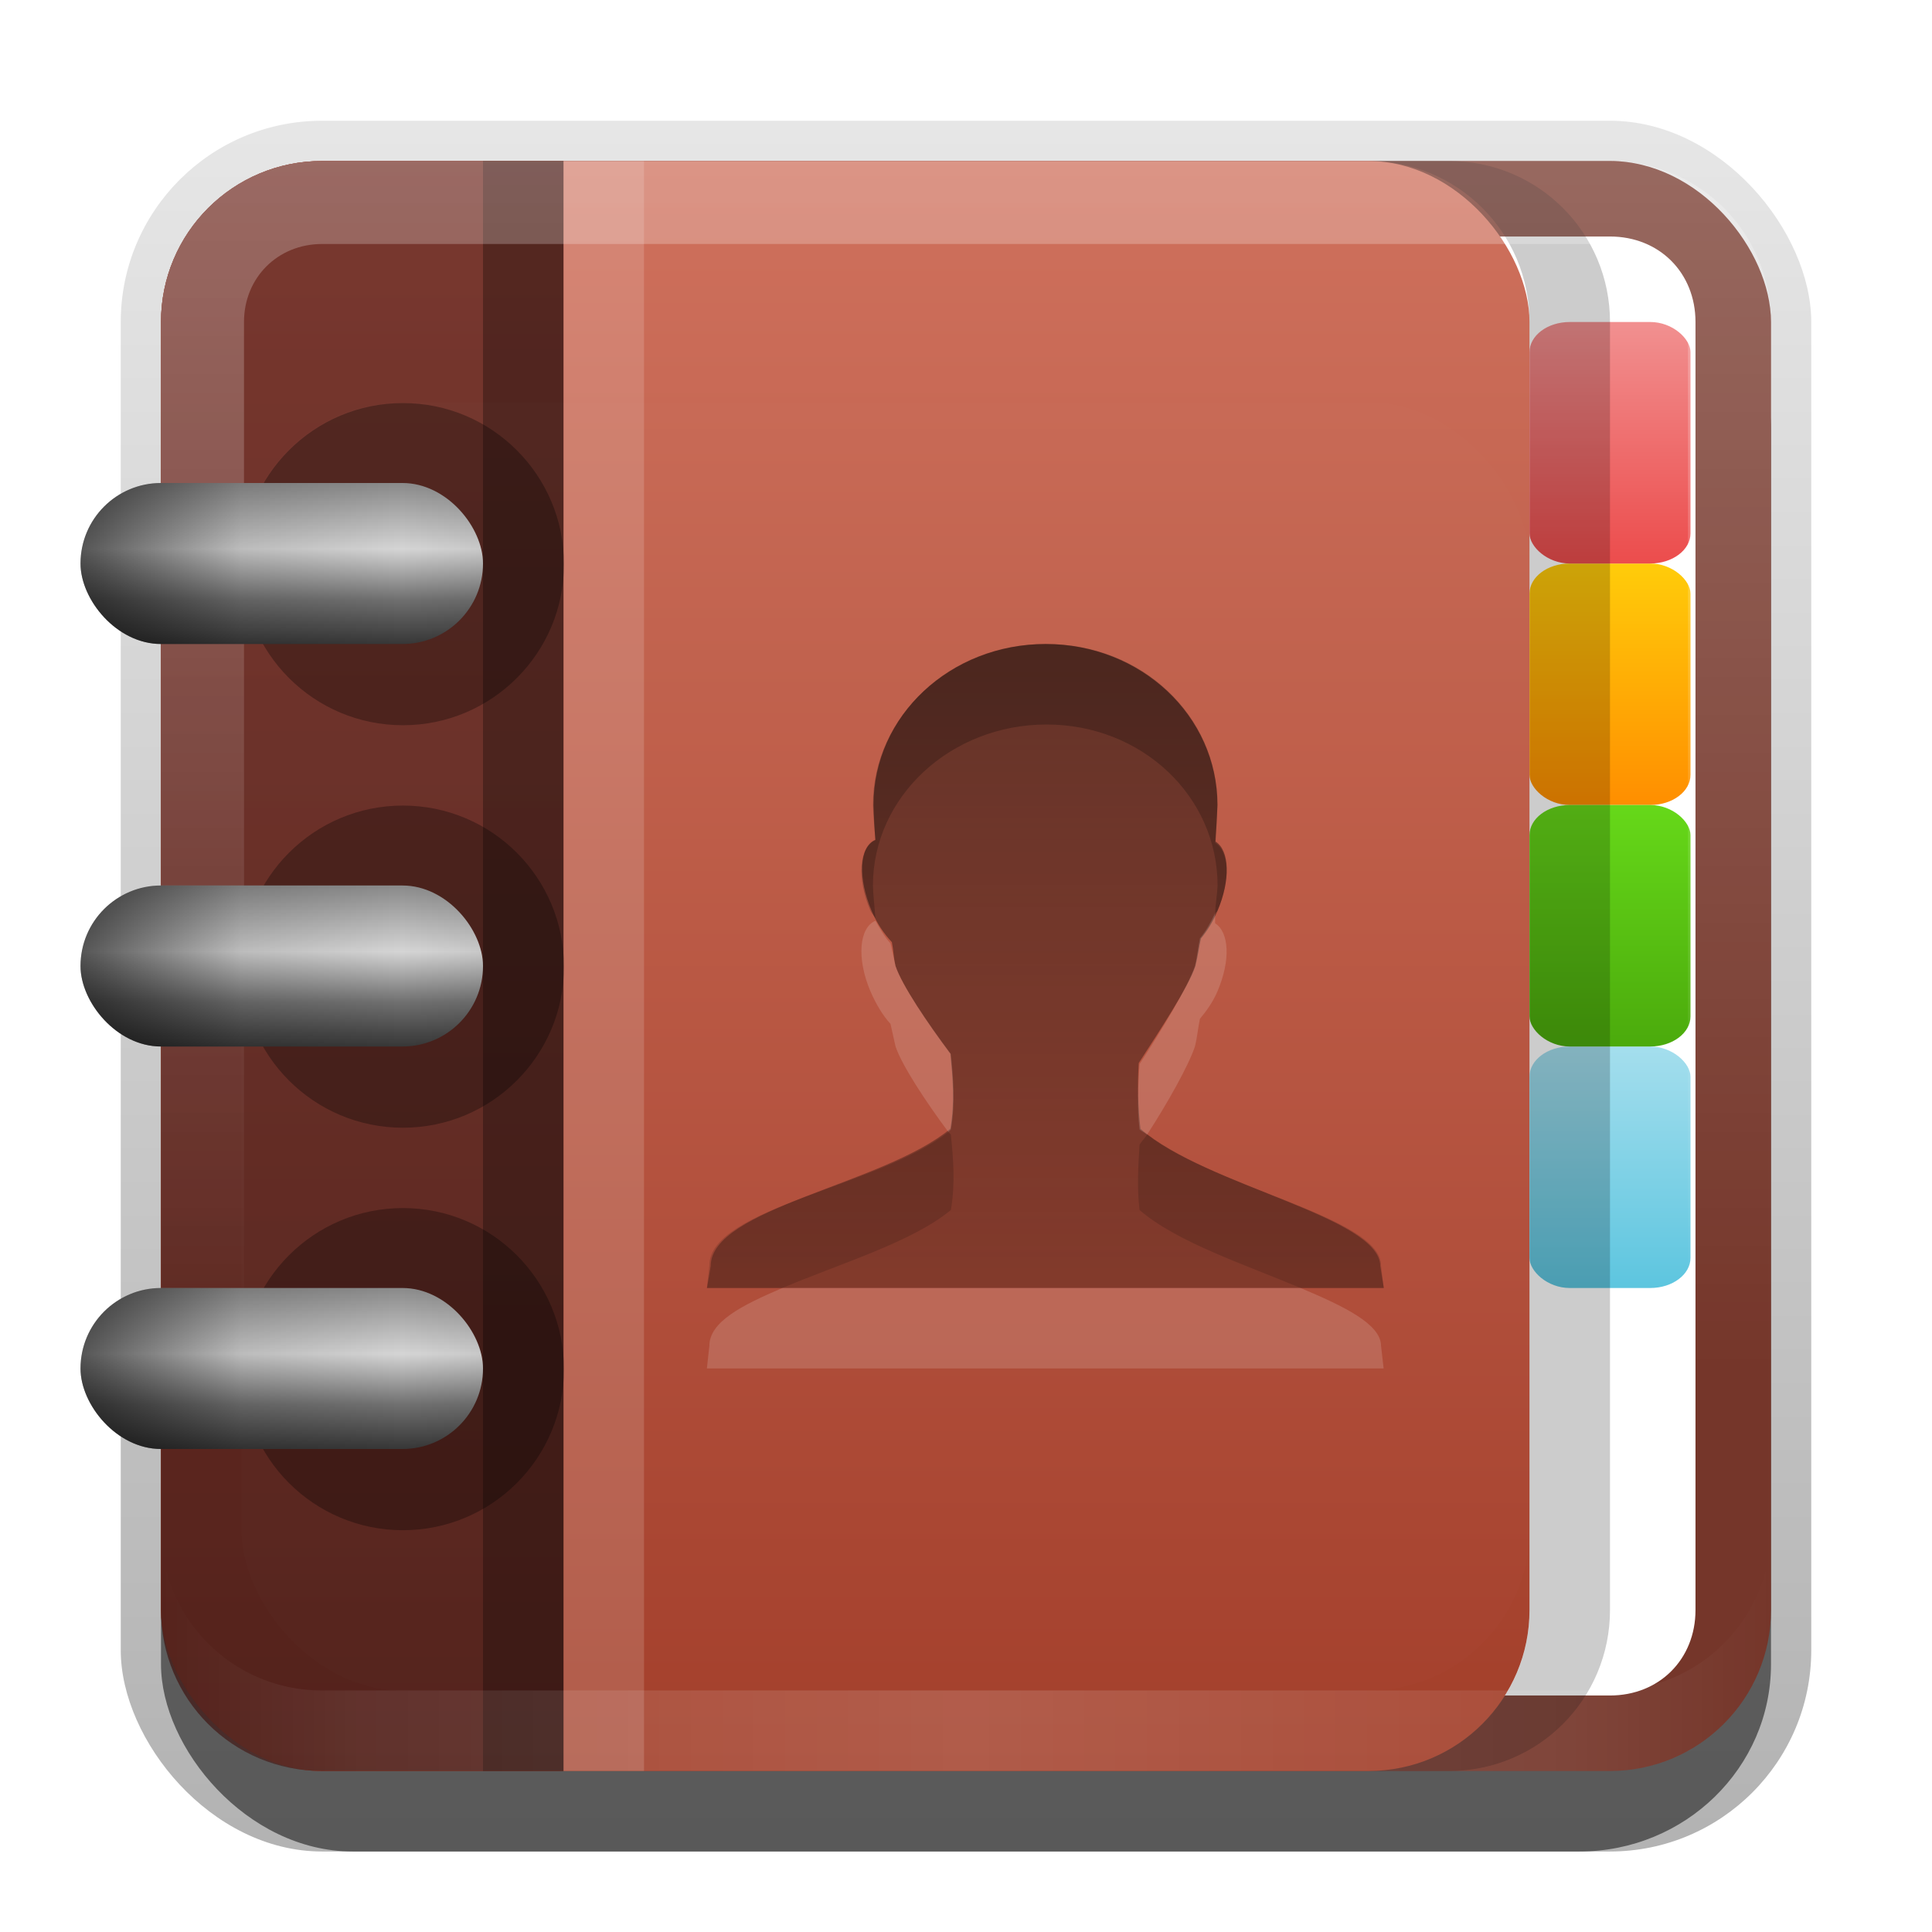 <?xml version="1.0" encoding="UTF-8" standalone="no"?>
<!-- Created with Inkscape (http://www.inkscape.org/) -->

<svg
   xmlns:dc="http://purl.org/dc/elements/1.1/"
   xmlns:cc="http://creativecommons.org/ns#"
   xmlns:rdf="http://www.w3.org/1999/02/22-rdf-syntax-ns#"
   xmlns:svg="http://www.w3.org/2000/svg"
   xmlns="http://www.w3.org/2000/svg"
   xmlns:xlink="http://www.w3.org/1999/xlink"
   xmlns:sodipodi="http://sodipodi.sourceforge.net/DTD/sodipodi-0.dtd"
   xmlns:inkscape="http://www.inkscape.org/namespaces/inkscape"
   width="24"
   height="24"
   id="svg2"
   sodipodi:version="0.32"
   inkscape:version="0.48.1 r9760"
   version="1.0"
   sodipodi:docname="gnome-contacts.svg"
   inkscape:output_extension="org.inkscape.output.svg.inkscape"
   style="display:inline">
  <defs
     id="defs4">
    <linearGradient
       inkscape:collect="always"
       id="linearGradient3327">
      <stop
         style="stop-color:#000000;stop-opacity:1;"
         offset="0"
         id="stop3330" />
      <stop
         style="stop-color:#000000;stop-opacity:0;"
         offset="1"
         id="stop3333" />
    </linearGradient>
    <linearGradient
       inkscape:collect="always"
       xlink:href="#linearGradient3327"
       id="linearGradient3335"
       x1="11.375"
       y1="22"
       x2="11.375"
       y2="-9.817"
       gradientUnits="userSpaceOnUse" />
    <inkscape:perspective
       sodipodi:type="inkscape:persp3d"
       inkscape:vp_x="0 : 11 : 1"
       inkscape:vp_y="0 : 1000 : 0"
       inkscape:vp_z="22 : 11 : 1"
       inkscape:persp3d-origin="11 : 7.3333333 : 1"
       id="perspective2531" />
    <linearGradient
       id="ButtonShadow"
       gradientTransform="scale(0.988,1.012)"
       x1="9.355"
       y1="21.743"
       x2="9.355"
       y2="0.494"
       gradientUnits="userSpaceOnUse">
      <stop
         id="stop3277"
         offset="0"
         style="stop-color:#000000;stop-opacity:0.706;" />
      <stop
         id="stop3279"
         offset="1"
         style="stop-color:#000000;stop-opacity:0.157;" />
    </linearGradient>
    <linearGradient
       inkscape:collect="always"
       id="linearGradient3232">
      <stop
         style="stop-color:#000000;stop-opacity:1;"
         offset="0"
         id="stop3234" />
      <stop
         style="stop-color:#000000;stop-opacity:0;"
         offset="1"
         id="stop3236" />
    </linearGradient>
    <linearGradient
       gradientUnits="userSpaceOnUse"
       y2="-6"
       x2="11"
       y1="14.806"
       x1="11"
       id="linearGradient3221"
       xlink:href="#linearGradient3232"
       inkscape:collect="always" />
    <linearGradient
       id="ButtonColor"
       x1="10.32"
       y1="21"
       x2="10.32"
       y2="0.999"
       gradientUnits="userSpaceOnUse">
      <stop
         style="stop-color:#29669f;stop-opacity:1;"
         offset="0"
         id="stop3189" />
      <stop
         style="stop-color:#88b6e0;stop-opacity:1;"
         offset="1"
         id="stop3191" />
    </linearGradient>
    <linearGradient
       inkscape:collect="always"
       xlink:href="#ButtonShadow"
       id="linearGradient38042"
       gradientUnits="userSpaceOnUse"
       gradientTransform="scale(0.988,1.012)"
       x1="9.355"
       y1="21.743"
       x2="9.355"
       y2="0.494" />
    <filter
       inkscape:collect="always"
       id="filter3194"
       x="-0.18"
       width="1.36"
       y="-0.18"
       height="1.36"
       color-interpolation-filters="sRGB">
      <feGaussianBlur
         inkscape:collect="always"
         stdDeviation="1.2"
         id="feGaussianBlur3196" />
    </filter>
    <clipPath
       clipPathUnits="userSpaceOnUse"
       id="clipPath2849">
      <rect
         ry="2"
         rx="2"
         y="1"
         x="1"
         height="20"
         width="20"
         id="rect2851"
         style="fill:#ffffff;fill-opacity:1;fill-rule:evenodd;stroke:none;display:inline" />
    </clipPath>
    <inkscape:perspective
       id="perspective3822"
       inkscape:persp3d-origin="0.5 : 0.33333333 : 1"
       inkscape:vp_z="1 : 0.5 : 1"
       inkscape:vp_y="0 : 1000 : 0"
       inkscape:vp_x="0 : 0.5 : 1"
       sodipodi:type="inkscape:persp3d" />
    <linearGradient
       id="linearGradient3640">
      <stop
         style="stop-color:#1a1a1a;stop-opacity:1;"
         offset="0"
         id="stop3642" />
      <stop
         style="stop-color:#2a2a2a;stop-opacity:1;"
         offset="1"
         id="stop3644" />
    </linearGradient>
    <linearGradient
       inkscape:collect="always"
       xlink:href="#linearGradient3627"
       id="linearGradient3633"
       x1="54.75"
       y1="90"
       x2="54.75"
       y2="5.979"
       gradientUnits="userSpaceOnUse" />
    <linearGradient
       id="linearGradient3627">
      <stop
         style="stop-color:#5f101a;stop-opacity:1;"
         offset="0"
         id="stop3629" />
      <stop
         style="stop-color:#811524;stop-opacity:1;"
         offset="1"
         id="stop3631" />
    </linearGradient>
    <linearGradient
       inkscape:collect="always"
       xlink:href="#linearGradient3640-4"
       id="linearGradient3660"
       x1="5"
       y1="21"
       x2="5"
       y2="0.975"
       gradientUnits="userSpaceOnUse"
       gradientTransform="translate(1,-1)" />
    <linearGradient
       inkscape:collect="always"
       xlink:href="#linearGradient4001"
       id="linearGradient3670"
       gradientUnits="userSpaceOnUse"
       gradientTransform="translate(12.119,-7.258)"
       x1="-3.061"
       y1="27.258"
       x2="-3.061"
       y2="7.254" />
    <inkscape:perspective
       id="perspective3846"
       inkscape:persp3d-origin="0.5 : 0.33333333 : 1"
       inkscape:vp_z="1 : 0.5 : 1"
       inkscape:vp_y="0 : 1000 : 0"
       inkscape:vp_x="0 : 0.5 : 1"
       sodipodi:type="inkscape:persp3d" />
    <linearGradient
       inkscape:collect="always"
       xlink:href="#linearGradient3778"
       id="linearGradient3784"
       x1="10"
       y1="24"
       x2="18"
       y2="24"
       gradientUnits="userSpaceOnUse"
       gradientTransform="matrix(0,1,1,0,-10,10)" />
    <linearGradient
       id="linearGradient3778">
      <stop
         style="stop-color:#000000;stop-opacity:1;"
         offset="0"
         id="stop3780" />
      <stop
         id="stop3786"
         offset="0.5"
         style="stop-color:#000000;stop-opacity:0;" />
      <stop
         style="stop-color:#ffffff;stop-opacity:1;"
         offset="1"
         id="stop3782" />
    </linearGradient>
    <linearGradient
       inkscape:collect="always"
       xlink:href="#linearGradient3745"
       id="linearGradient3751"
       x1="9"
       y1="22"
       x2="9"
       y2="26"
       gradientUnits="userSpaceOnUse" />
    <linearGradient
       id="linearGradient3745">
      <stop
         style="stop-color:#8a8a8a;stop-opacity:1;"
         offset="0"
         id="stop3747" />
      <stop
         id="stop3753"
         offset="0.41"
         style="stop-color:#d5d5d5;stop-opacity:1;" />
      <stop
         style="stop-color:#6f6f6f;stop-opacity:1;"
         offset="0.727"
         id="stop3755" />
      <stop
         style="stop-color:#373737;stop-opacity:1;"
         offset="1"
         id="stop3749" />
    </linearGradient>
    <linearGradient
       inkscape:collect="always"
       xlink:href="#linearGradient3761"
       id="linearGradient3767"
       x1="4"
       y1="24"
       x2="12"
       y2="24"
       gradientUnits="userSpaceOnUse"
       spreadMethod="reflect" />
    <linearGradient
       id="linearGradient3761">
      <stop
         style="stop-color:#000000;stop-opacity:1;"
         offset="0"
         id="stop3763" />
      <stop
         id="stop3769"
         offset="0.5"
         style="stop-color:#000000;stop-opacity:0.194;" />
      <stop
         style="stop-color:#000000;stop-opacity:0;"
         offset="1"
         id="stop3765" />
    </linearGradient>
    <linearGradient
       y2="24"
       x2="12"
       y1="24"
       x1="4"
       spreadMethod="reflect"
       gradientUnits="userSpaceOnUse"
       id="linearGradient3872"
       xlink:href="#linearGradient3761"
       inkscape:collect="always" />
    <linearGradient
       inkscape:collect="always"
       xlink:href="#linearGradient3761"
       id="linearGradient3735"
       gradientUnits="userSpaceOnUse"
       spreadMethod="reflect"
       x1="4"
       y1="24"
       x2="12"
       y2="24"
       gradientTransform="matrix(0.5,0,0,0.5,-2,-4)" />
    <linearGradient
       inkscape:collect="always"
       xlink:href="#linearGradient3745"
       id="linearGradient3738"
       gradientUnits="userSpaceOnUse"
       x1="9"
       y1="22"
       x2="9"
       y2="26"
       gradientTransform="matrix(0.5,0,0,0.5,-2,-4)" />
    <linearGradient
       inkscape:collect="always"
       xlink:href="#linearGradient3778"
       id="linearGradient3743"
       gradientUnits="userSpaceOnUse"
       gradientTransform="matrix(0,1,1,0,-28,-7)"
       x1="10"
       y1="24"
       x2="18"
       y2="24" />
    <linearGradient
       inkscape:collect="always"
       xlink:href="#linearGradient3745"
       id="linearGradient3750"
       gradientUnits="userSpaceOnUse"
       gradientTransform="matrix(0.5,0,0,0.5,-2,-4)"
       x1="9"
       y1="22"
       x2="9"
       y2="26" />
    <linearGradient
       inkscape:collect="always"
       xlink:href="#linearGradient3761"
       id="linearGradient3752"
       gradientUnits="userSpaceOnUse"
       gradientTransform="matrix(0.5,0,0,0.5,-2,-4)"
       spreadMethod="reflect"
       x1="4"
       y1="24"
       x2="12"
       y2="24" />
    <linearGradient
       inkscape:collect="always"
       xlink:href="#linearGradient3745"
       id="linearGradient3762"
       gradientUnits="userSpaceOnUse"
       gradientTransform="matrix(0.5,0,0,0.5,-2,-4)"
       x1="9"
       y1="22"
       x2="9"
       y2="26" />
    <linearGradient
       inkscape:collect="always"
       xlink:href="#linearGradient3761"
       id="linearGradient3764"
       gradientUnits="userSpaceOnUse"
       gradientTransform="matrix(0.5,0,0,0.5,-2,-4)"
       spreadMethod="reflect"
       x1="4"
       y1="24"
       x2="12"
       y2="24" />
    <linearGradient
       inkscape:collect="always"
       xlink:href="#linearGradient3745"
       id="linearGradient3774"
       gradientUnits="userSpaceOnUse"
       gradientTransform="matrix(0.5,0,0,0.5,-2,-4)"
       x1="9"
       y1="22"
       x2="9"
       y2="26" />
    <linearGradient
       inkscape:collect="always"
       xlink:href="#linearGradient3761"
       id="linearGradient3776"
       gradientUnits="userSpaceOnUse"
       gradientTransform="matrix(0.5,0,0,0.5,-2,-4)"
       spreadMethod="reflect"
       x1="4"
       y1="24"
       x2="12"
       y2="24" />
    <inkscape:perspective
       id="perspective3864"
       inkscape:persp3d-origin="0.5 : 0.33333333 : 1"
       inkscape:vp_z="1 : 0.5 : 1"
       inkscape:vp_y="0 : 1000 : 0"
       inkscape:vp_x="0 : 0.5 : 1"
       sodipodi:type="inkscape:persp3d" />
    <linearGradient
       inkscape:collect="always"
       xlink:href="#linearGradient3627-8"
       id="linearGradient3633-9"
       x1="54.75"
       y1="90"
       x2="54.75"
       y2="5.979"
       gradientUnits="userSpaceOnUse" />
    <linearGradient
       id="linearGradient3627-8">
      <stop
         style="stop-color:#a91c1c;stop-opacity:1;"
         offset="0"
         id="stop3629-7" />
      <stop
         style="stop-color:#dd2c2c;stop-opacity:1;"
         offset="1"
         id="stop3631-2" />
    </linearGradient>
    <linearGradient
       gradientTransform="translate(-66,-42)"
       y2="5.979"
       x2="54.75"
       y1="90"
       x1="54.75"
       gradientUnits="userSpaceOnUse"
       id="linearGradient3873"
       xlink:href="#linearGradient3627-8"
       inkscape:collect="always" />
    <linearGradient
       inkscape:collect="always"
       xlink:href="#linearGradient3627-8"
       id="linearGradient3720"
       gradientUnits="userSpaceOnUse"
       gradientTransform="translate(12.119,-6.258)"
       x1="-3.061"
       y1="27.258"
       x2="-3.061"
       y2="7.254" />
    <linearGradient
       inkscape:collect="always"
       xlink:href="#linearGradient3627-8"
       id="linearGradient3724"
       gradientUnits="userSpaceOnUse"
       gradientTransform="translate(11.119,-6.258)"
       x1="-3.061"
       y1="27.258"
       x2="-3.061"
       y2="7.254" />
    <inkscape:perspective
       id="perspective3883"
       inkscape:persp3d-origin="0.5 : 0.33333333 : 1"
       inkscape:vp_z="1 : 0.5 : 1"
       inkscape:vp_y="0 : 1000 : 0"
       inkscape:vp_x="0 : 0.5 : 1"
       sodipodi:type="inkscape:persp3d" />
    <linearGradient
       inkscape:collect="always"
       xlink:href="#linearGradient3814"
       id="linearGradient3820"
       x1="84"
       y1="62"
       x2="84"
       y2="45.969"
       gradientUnits="userSpaceOnUse" />
    <linearGradient
       id="linearGradient3814">
      <stop
         style="stop-color:#5cc5df;stop-opacity:1;"
         offset="0"
         id="stop3816" />
      <stop
         style="stop-color:#a4deed;stop-opacity:1;"
         offset="1"
         id="stop3818" />
    </linearGradient>
    <linearGradient
       gradientTransform="matrix(0.25,0,0,0.188,-0.75,2.75)"
       inkscape:collect="always"
       xlink:href="#linearGradient3806"
       id="linearGradient3812"
       x1="84"
       y1="44"
       x2="84"
       y2="28"
       gradientUnits="userSpaceOnUse" />
    <linearGradient
       id="linearGradient3806">
      <stop
         style="stop-color:#4baa0c;stop-opacity:1;"
         offset="0"
         id="stop3808" />
      <stop
         style="stop-color:#66d819;stop-opacity:1;"
         offset="1"
         id="stop3810" />
    </linearGradient>
    <linearGradient
       gradientTransform="matrix(0.25,0,0,0.188,-0.75,3.125)"
       inkscape:collect="always"
       xlink:href="#linearGradient3785"
       id="linearGradient3791"
       x1="83"
       y1="26"
       x2="83"
       y2="9.969"
       gradientUnits="userSpaceOnUse" />
    <linearGradient
       id="linearGradient3785">
      <stop
         style="stop-color:#ff8e00;stop-opacity:1;"
         offset="0"
         id="stop3787" />
      <stop
         style="stop-color:#ffcc0a;stop-opacity:1;"
         offset="1"
         id="stop3789" />
    </linearGradient>
    <linearGradient
       gradientTransform="matrix(0.25,0,0,0.188,-0.75,2.375)"
       y2="45.969"
       x2="84"
       y1="62"
       x1="84"
       gradientUnits="userSpaceOnUse"
       id="linearGradient3902"
       xlink:href="#linearGradient3814"
       inkscape:collect="always" />
    <inkscape:perspective
       id="perspective3912"
       inkscape:persp3d-origin="0.5 : 0.33333333 : 1"
       inkscape:vp_z="1 : 0.5 : 1"
       inkscape:vp_y="0 : 1000 : 0"
       inkscape:vp_x="0 : 0.5 : 1"
       sodipodi:type="inkscape:persp3d" />
    <linearGradient
       y2="16"
       x2="10"
       y1="1"
       x1="10"
       gradientUnits="userSpaceOnUse"
       id="linearGradient3078"
       xlink:href="#linearGradient3823"
       inkscape:collect="always"
       gradientTransform="translate(1,-1)" />
    <linearGradient
       id="linearGradient3823">
      <stop
         id="stop3825"
         offset="0"
         style="stop-color:#ffffff;stop-opacity:1;" />
      <stop
         id="stop3829"
         offset="1"
         style="stop-color:#ffffff;stop-opacity:0;" />
    </linearGradient>
    <linearGradient
       inkscape:collect="always"
       xlink:href="#linearGradient3831"
       id="linearGradient3845"
       x1="11"
       y1="19.5"
       x2="21"
       y2="19.5"
       gradientUnits="userSpaceOnUse"
       spreadMethod="reflect"
       gradientTransform="translate(1,-1)" />
    <linearGradient
       id="linearGradient3831">
      <stop
         style="stop-color:#ffffff;stop-opacity:1;"
         offset="0"
         id="stop3833" />
      <stop
         id="stop3821"
         offset="0.75"
         style="stop-color:#ffffff;stop-opacity:0.498;" />
      <stop
         style="stop-color:#ffffff;stop-opacity:0;"
         offset="1"
         id="stop3835" />
    </linearGradient>
    <linearGradient
       y2="16"
       x2="10"
       y1="1"
       x1="10"
       gradientTransform="translate(1,-1)"
       gradientUnits="userSpaceOnUse"
       id="linearGradient3892"
       xlink:href="#linearGradient3823"
       inkscape:collect="always" />
    <linearGradient
       inkscape:collect="always"
       xlink:href="#linearGradient4028"
       id="linearGradient4034"
       x1="45.622"
       y1="40.778"
       x2="45.622"
       y2="56"
       gradientUnits="userSpaceOnUse"
       gradientTransform="matrix(2.102,0,0,2.102,-47.909,-53.727)" />
    <linearGradient
       id="linearGradient4028">
      <stop
         style="stop-color:#000000;stop-opacity:0.809;"
         offset="0"
         id="stop4030" />
      <stop
         style="stop-color:#000000;stop-opacity:0.435;"
         offset="1"
         id="stop4032" />
    </linearGradient>
    <linearGradient
       y2="56"
       x2="45.622"
       y1="40.778"
       x1="45.622"
       gradientTransform="matrix(0.526,0,0,0.526,-12.241,-15.432)"
       gradientUnits="userSpaceOnUse"
       id="linearGradient3978"
       xlink:href="#linearGradient4028"
       inkscape:collect="always" />
    <linearGradient
       inkscape:collect="always"
       xlink:href="#linearGradient4028"
       id="linearGradient3152"
       gradientUnits="userSpaceOnUse"
       gradientTransform="matrix(0.526,0,0,0.526,-12.241,-13.432)"
       x1="45.622"
       y1="40.778"
       x2="45.622"
       y2="56" />
    <linearGradient
       inkscape:collect="always"
       xlink:href="#linearGradient3640-4"
       id="linearGradient3646"
       x1="16"
       y1="88"
       x2="16"
       y2="8"
       gradientUnits="userSpaceOnUse" />
    <linearGradient
       id="linearGradient3640-4">
      <stop
         style="stop-color:#3f1a17;stop-opacity:1;"
         offset="0"
         id="stop3642-6" />
      <stop
         style="stop-color:#642a24;stop-opacity:1;"
         offset="1"
         id="stop3644-2" />
    </linearGradient>
    <linearGradient
       inkscape:collect="always"
       xlink:href="#linearGradient4001"
       id="linearGradient3999"
       gradientUnits="userSpaceOnUse"
       gradientTransform="translate(120,-90)"
       x1="54.75"
       y1="90"
       x2="54.75"
       y2="5.979" />
    <linearGradient
       id="linearGradient4001">
      <stop
         id="stop4003"
         offset="0"
         style="stop-color:#a23e29;stop-opacity:1;" />
      <stop
         id="stop4005"
         offset="1"
         style="stop-color:#cf715d;stop-opacity:1;" />
    </linearGradient>
    <linearGradient
       inkscape:collect="always"
       xlink:href="#linearGradient4022-6"
       id="linearGradient3755"
       gradientUnits="userSpaceOnUse"
       x1="54.75"
       y1="90"
       x2="54.75"
       y2="5.979" />
    <linearGradient
       id="linearGradient4022-6">
      <stop
         id="stop4024"
         offset="0"
         style="stop-color:#752c1b;stop-opacity:1;" />
      <stop
         id="stop4026"
         offset="1"
         style="stop-color:#bd634f;stop-opacity:1;" />
    </linearGradient>
    <linearGradient
       inkscape:collect="always"
       xlink:href="#linearGradient3746"
       id="linearGradient3791-9"
       x1="83"
       y1="26"
       x2="83"
       y2="9.969"
       gradientUnits="userSpaceOnUse" />
    <linearGradient
       id="linearGradient3746">
      <stop
         id="stop3748"
         offset="0"
         style="stop-color:#ec4c4c;stop-opacity:1;" />
      <stop
         id="stop3751"
         offset="1"
         style="stop-color:#f19090;stop-opacity:1;" />
    </linearGradient>
    <linearGradient
       inkscape:collect="always"
       xlink:href="#linearGradient3746"
       id="linearGradient4003"
       gradientUnits="userSpaceOnUse"
       gradientTransform="matrix(0.25,0,0,0.188,-0.75,0.125)"
       x1="83"
       y1="26"
       x2="83"
       y2="9.969" />
  </defs>
  <sodipodi:namedview
     id="base"
     pagecolor="#ffffff"
     bordercolor="#e7e7e7"
     borderopacity="1"
     inkscape:pageopacity="0.0"
     inkscape:pageshadow="2"
     inkscape:zoom="13.291248"
     inkscape:cx="-3.3969044"
     inkscape:cy="9.719917"
     inkscape:document-units="px"
     inkscape:current-layer="layer1"
     showgrid="true"
     inkscape:showpageshadow="false"
     showguides="false"
     inkscape:guide-bbox="true"
     inkscape:window-width="1920"
     inkscape:window-height="1030"
     inkscape:window-x="0"
     inkscape:window-y="25"
     inkscape:window-maximized="1"
     inkscape:snap-global="false">
    <sodipodi:guide
       orientation="1,0"
       position="0,112"
       id="guide2383" />
    <sodipodi:guide
       orientation="0,1"
       position="26.278,128"
       id="guide2385" />
    <sodipodi:guide
       orientation="1,0"
       position="128,54.082"
       id="guide2387" />
    <sodipodi:guide
       orientation="0,1"
       position="78.156,0"
       id="guide2389" />
    <sodipodi:guide
       orientation="0,1"
       position="60.864,64.085"
       id="guide2391" />
    <inkscape:grid
       type="xygrid"
       id="grid3672"
       visible="true"
       enabled="true"
       empspacing="8"
       snapvisiblegridlinesonly="true" />
  </sodipodi:namedview>
  <g
     inkscape:label="Button"
     inkscape:groupmode="layer"
     id="layer1"
     transform="translate(0,2)">
    <g
       style="display:inline"
       id="g3337"
       transform="translate(1,-1)">
      <rect
         ry="2.5"
         rx="2.5"
         y="0.5"
         x="0.5"
         height="21.5"
         width="21"
         id="rect3371"
         style="opacity:0.3;fill:url(#linearGradient3335);fill-opacity:1;stroke:none;display:inline" />
      <rect
         style="opacity:0.5;fill:#000000;fill-opacity:1;stroke:none;display:inline"
         id="rect2553"
         width="20"
         height="20"
         x="1"
         y="2"
         rx="2.381"
         ry="2.326" />
    </g>
    <rect
       ry="2"
       rx="2"
       y="0"
       x="2"
       height="20"
       width="20"
       id="rect3712"
       style="fill:#75362a;fill-opacity:1;fill-rule:evenodd;stroke:none;display:inline" />
    <path
       sodipodi:type="inkscape:offset"
       inkscape:radius="-0.92332417"
       inkscape:original="M 3 1 C 1.892 1 1 1.892 1 3 L 1 19 C 1 20.108 1.892 21 3 21 L 19 21 C 20.108 21 21 20.108 21 19 L 21 3 C 21 1.892 20.108 1 19 1 L 3 1 z "
       style="fill:#ffffff;fill-opacity:1;fill-rule:evenodd;stroke:none;display:inline"
       id="path3716"
       d="M 3,1.938 C 2.388,1.938 1.938,2.388 1.938,3 l 0,16 c 0,0.612 0.45,1.062 1.062,1.062 l 16,0 c 0.612,0 1.062,-0.45 1.062,-1.062 l 0,-16 C 20.062,2.388 19.612,1.938 19,1.938 l -16,0 z"
       transform="translate(1,-1)" />
    <rect
       style="fill:url(#linearGradient3670);fill-opacity:1.0;fill-rule:evenodd;stroke:none;display:inline"
       id="rect3173"
       width="17"
       height="20"
       x="2"
       y="0"
       rx="2"
       ry="2" />
    <path
       style="fill:url(#linearGradient3660);fill-opacity:1;stroke:none;opacity:0.8"
       d="M 4,0 C 2.892,0 2,0.892 2,2 l 0,16 c 0,1.108 0.892,2 2,2 L 7,20 7,0 4,0 z"
       id="rect3648"
       sodipodi:nodetypes="ccccccc" />
    <rect
       style="opacity:0.15;fill:#ffffff;fill-opacity:1;stroke:none"
       id="rect3662"
       width="1"
       height="20"
       x="7"
       y="0" />
    <rect
       y="0"
       x="6"
       height="20"
       width="1"
       id="rect3664"
       style="opacity:0.3;fill:#000000;fill-opacity:1;stroke:none" />
    <rect
       style="color:#000000;fill:url(#linearGradient3902);fill-opacity:1;fill-rule:nonzero;stroke:none;stroke-width:1;marker:none;visibility:visible;display:inline;overflow:visible;enable-background:accumulate"
       id="rect3779"
       width="2"
       height="3"
       x="19"
       y="11"
       rx="0.5"
       ry="0.375" />
    <rect
       style="color:#000000;fill:url(#linearGradient3791);fill-opacity:1;fill-rule:nonzero;stroke:none;stroke-width:1;marker:none;visibility:visible;display:inline;overflow:visible;enable-background:accumulate"
       id="rect3775"
       width="2"
       height="3"
       x="19"
       y="5"
       rx="0.5"
       ry="0.375" />
    <rect
       ry="0.375"
       rx="0.5"
       y="8"
       x="19"
       height="3"
       width="2"
       id="rect3777"
       style="color:#000000;fill:url(#linearGradient3812);fill-opacity:1;fill-rule:nonzero;stroke:none;stroke-width:1;marker:none;visibility:visible;display:inline;overflow:visible;enable-background:accumulate" />
    <rect
       ry="0.375"
       rx="0.5"
       y="2"
       x="19"
       height="3"
       width="2"
       id="rect4001"
       style="color:#000000;fill:url(#linearGradient4003);fill-opacity:1;fill-rule:nonzero;stroke:none;stroke-width:1;marker:none;visibility:visible;display:inline;overflow:visible;enable-background:accumulate" />
    <path
       style="opacity:0.2;fill:#000000;fill-opacity:1;fill-rule:evenodd;stroke:none;display:inline"
       d="m 17,0 c 1.108,0 2,0.892 2,2 l 0,16 c 0,1.108 -0.892,2 -2,2 l 1,0 c 1.108,0 2,-0.892 2,-2 L 20,2 C 20,0.892 19.108,0 18,0 l -1,0 z"
       id="rect3718" />
    <path
       style="opacity:0.25;fill:url(#linearGradient3892);fill-opacity:1;fill-rule:evenodd;stroke:none;display:inline"
       d="M 4,0 C 2.892,0 2,0.892 2,2 l 0,16 c 0,1.108 0.892,2 2,2 l 16,0 c 1.108,0 2,-0.892 2,-2 L 22,2 C 22,0.892 21.108,0 20,0 L 4,0 z m 0,1.031 16,0 c 0.55,0 0.969,0.419 0.969,0.969 l 0,16 c 0,0.55 -0.419,0.969 -0.969,0.969 l -16,0 C 3.45,18.969 3.031,18.55 3.031,18 l 0,-16 C 3.031,1.45 3.45,1.031 4,1.031 z"
       id="rect3050"
       inkscape:connector-curvature="0" />
    <path
       id="path3235"
       d="M 4,20 C 2.892,20 2,19.108 2,18 l 0,-1 c 0,1.108 0.892,2 2,2 l 16,0 c 1.108,0 2,-0.892 2,-2 l 0,1 c 0,1.108 -0.892,2 -2,2 L 4,20 z"
       style="opacity:0.15;fill:url(#linearGradient3845);fill-opacity:1;fill-rule:evenodd;stroke:none;display:inline"
       inkscape:connector-curvature="0" />
  </g>
  <g
     inkscape:groupmode="layer"
     id="layer2"
     inkscape:label="Highlight"
     sodipodi:insensitive="true"
     transform="translate(0,2)">
    <rect
       style="opacity:0.1;fill:#ffffff;fill-opacity:1;fill-rule:nonzero;stroke:none;display:inline;filter:url(#filter3194)"
       id="rect2410"
       width="16"
       height="16"
       x="3"
       y="3"
       rx="2"
       ry="2"
       clip-path="url(#clipPath2849)" />
  </g>
  <g
     inkscape:groupmode="layer"
     id="layer3"
     inkscape:label="Symbol"
     transform="translate(0,2)">
    <g
       id="g3745"
       transform="translate(1,-3)">
      <path
         transform="matrix(0.667,0,0,0.667,-5.333,-8)"
         d="m 17,24 c 0,1.657 -1.343,3 -3,3 -1.657,0 -3,-1.343 -3,-3 0,-1.657 1.343,-3 3,-3 1.657,0 3,1.343 3,3 z"
         sodipodi:ry="3"
         sodipodi:rx="3"
         sodipodi:cy="24"
         sodipodi:cx="14"
         id="path3771"
         style="opacity:0.3;fill:#000000;fill-opacity:1;stroke:none"
         sodipodi:type="arc" />
      <rect
         ry="1"
         rx="1"
         y="7"
         x="0"
         height="2"
         width="5"
         id="rect3733"
         style="fill:url(#linearGradient3750);fill-opacity:1;stroke:none" />
      <rect
         style="opacity:0.6;fill:url(#linearGradient3752);fill-opacity:1;stroke:none"
         id="rect3759"
         width="5"
         height="2"
         x="0"
         y="7"
         rx="1"
         ry="1" />
    </g>
    <g
       id="g3754"
       transform="translate(1,2)">
      <path
         sodipodi:type="arc"
         style="opacity:0.3;fill:#000000;fill-opacity:1;stroke:none"
         id="path3756"
         sodipodi:cx="14"
         sodipodi:cy="24"
         sodipodi:rx="3"
         sodipodi:ry="3"
         d="m 17,24 c 0,1.657 -1.343,3 -3,3 -1.657,0 -3,-1.343 -3,-3 0,-1.657 1.343,-3 3,-3 1.657,0 3,1.343 3,3 z"
         transform="matrix(0.667,0,0,0.667,-5.333,-8)" />
      <rect
         style="fill:url(#linearGradient3762);fill-opacity:1;stroke:none"
         id="rect3758"
         width="5"
         height="2"
         x="0"
         y="7"
         rx="1"
         ry="1" />
      <rect
         ry="1"
         rx="1"
         y="7"
         x="0"
         height="2"
         width="5"
         id="rect3760"
         style="opacity:0.6;fill:url(#linearGradient3764);fill-opacity:1;stroke:none" />
    </g>
    <g
       transform="translate(1,7)"
       id="g3766">
      <path
         transform="matrix(0.667,0,0,0.667,-5.333,-8)"
         d="m 17,24 c 0,1.657 -1.343,3 -3,3 -1.657,0 -3,-1.343 -3,-3 0,-1.657 1.343,-3 3,-3 1.657,0 3,1.343 3,3 z"
         sodipodi:ry="3"
         sodipodi:rx="3"
         sodipodi:cy="24"
         sodipodi:cx="14"
         id="path3768"
         style="opacity:0.3;fill:#000000;fill-opacity:1;stroke:none"
         sodipodi:type="arc" />
      <rect
         ry="1"
         rx="1"
         y="7"
         x="0"
         height="2"
         width="5"
         id="rect3770"
         style="fill:url(#linearGradient3774);fill-opacity:1;stroke:none" />
      <rect
         style="opacity:0.6;fill:url(#linearGradient3776);fill-opacity:1;stroke:none"
         id="rect3772"
         width="5"
         height="2"
         x="0"
         y="7"
         rx="1"
         ry="1" />
    </g>
    <path
       style="opacity:0.6;fill:url(#linearGradient3978);fill-opacity:1;stroke:none;display:inline;enable-background:new"
       d="m 12.987,6 c -1.186,0 -2.136,0.893 -2.136,2 0.003,0.118 0.011,0.288 0.023,0.432 -0.203,0.086 -0.218,0.481 -0.045,0.886 0.068,0.161 0.155,0.284 0.25,0.386 0.023,0.114 0.017,0.165 0.045,0.295 0.079,0.238 0.393,0.705 0.682,1.091 0.028,0.296 0.058,0.595 0,0.932 -0.833,0.691 -2.98,0.989 -2.977,1.705 L 8.782,14 l 8.409,0 -0.045,-0.273 C 17.142,13.115 14.991,12.738 14.168,12.023 14.135,11.749 14.129,11.474 14.146,11.205 14.409,10.798 14.762,10.265 14.85,10 c 0.032,-0.134 0.043,-0.225 0.068,-0.341 0.079,-0.096 0.146,-0.204 0.205,-0.341 0.164,-0.385 0.153,-0.753 -0.023,-0.864 C 15.111,8.299 15.118,8.134 15.123,8 c 0,-1.107 -0.95,-2 -2.136,-2 z"
       id="path3159"
       inkscape:connector-curvature="0" />
    <path
       style="opacity:0.3;fill:url(#linearGradient3152);fill-opacity:1;stroke:none;display:inline;enable-background:new"
       d="M 13 8 C 11.814 8 10.844 8.893 10.844 10 C 10.846 10.118 10.864 10.294 10.875 10.438 C 10.672 10.524 10.64 10.907 10.812 11.312 C 10.829 11.35 10.857 11.372 10.875 11.406 C 10.865 11.27 10.846 11.109 10.844 11 C 10.844 9.893 11.814 9 13 9 C 14.186 9 15.125 9.893 15.125 11 C 15.122 11.098 15.1 11.228 15.094 11.344 C 15.1 11.33 15.119 11.327 15.125 11.312 C 15.289 10.927 15.269 10.579 15.094 10.469 C 15.104 10.313 15.12 10.134 15.125 10 C 15.125 8.893 14.186 8 13 8 z M 11.781 14.062 C 10.927 14.736 8.809 15.012 8.812 15.719 L 8.781 16 L 9.719 16 C 10.41 15.705 11.328 15.433 11.812 15.031 C 11.87 14.694 11.841 14.39 11.812 14.094 C 11.804 14.082 11.79 14.074 11.781 14.062 z M 14.25 14.094 C 14.222 14.137 14.183 14.178 14.156 14.219 C 14.139 14.489 14.123 14.757 14.156 15.031 C 14.615 15.43 15.474 15.712 16.156 16 L 17.188 16 L 17.156 15.719 C 17.153 15.125 15.125 14.767 14.25 14.094 z "
       transform="translate(0,-2)"
       id="path3146" />
    <path
       style="opacity:0.15;fill:#ffffff;fill-opacity:1;stroke:none;display:inline;enable-background:new"
       d="M 15.094 11.344 C 15.04 11.461 14.977 11.571 14.906 11.656 C 14.881 11.772 14.876 11.866 14.844 12 C 14.755 12.265 14.42 12.812 14.156 13.219 C 14.139 13.489 14.123 13.757 14.156 14.031 C 14.182 14.054 14.222 14.072 14.25 14.094 C 14.5 13.709 14.764 13.239 14.844 13 C 14.876 12.866 14.881 12.772 14.906 12.656 C 14.985 12.561 15.067 12.45 15.125 12.312 C 15.289 11.927 15.269 11.579 15.094 11.469 C 15.097 11.428 15.091 11.386 15.094 11.344 z M 10.875 11.438 C 10.672 11.524 10.64 11.907 10.812 12.312 C 10.881 12.473 10.968 12.617 11.062 12.719 C 11.086 12.833 11.097 12.87 11.125 13 C 11.202 13.231 11.499 13.684 11.781 14.062 C 11.792 14.054 11.802 14.04 11.812 14.031 C 11.87 13.694 11.841 13.39 11.812 13.094 C 11.523 12.708 11.204 12.238 11.125 12 C 11.097 11.87 11.086 11.833 11.062 11.719 C 10.995 11.647 10.93 11.537 10.875 11.438 z M 9.719 16 C 9.22 16.213 8.811 16.419 8.812 16.719 L 8.781 17 L 17.188 17 L 17.156 16.719 C 17.155 16.448 16.697 16.228 16.156 16 L 9.719 16 z "
       transform="translate(0,-2)"
       id="path3155" />
  </g>
</svg>
